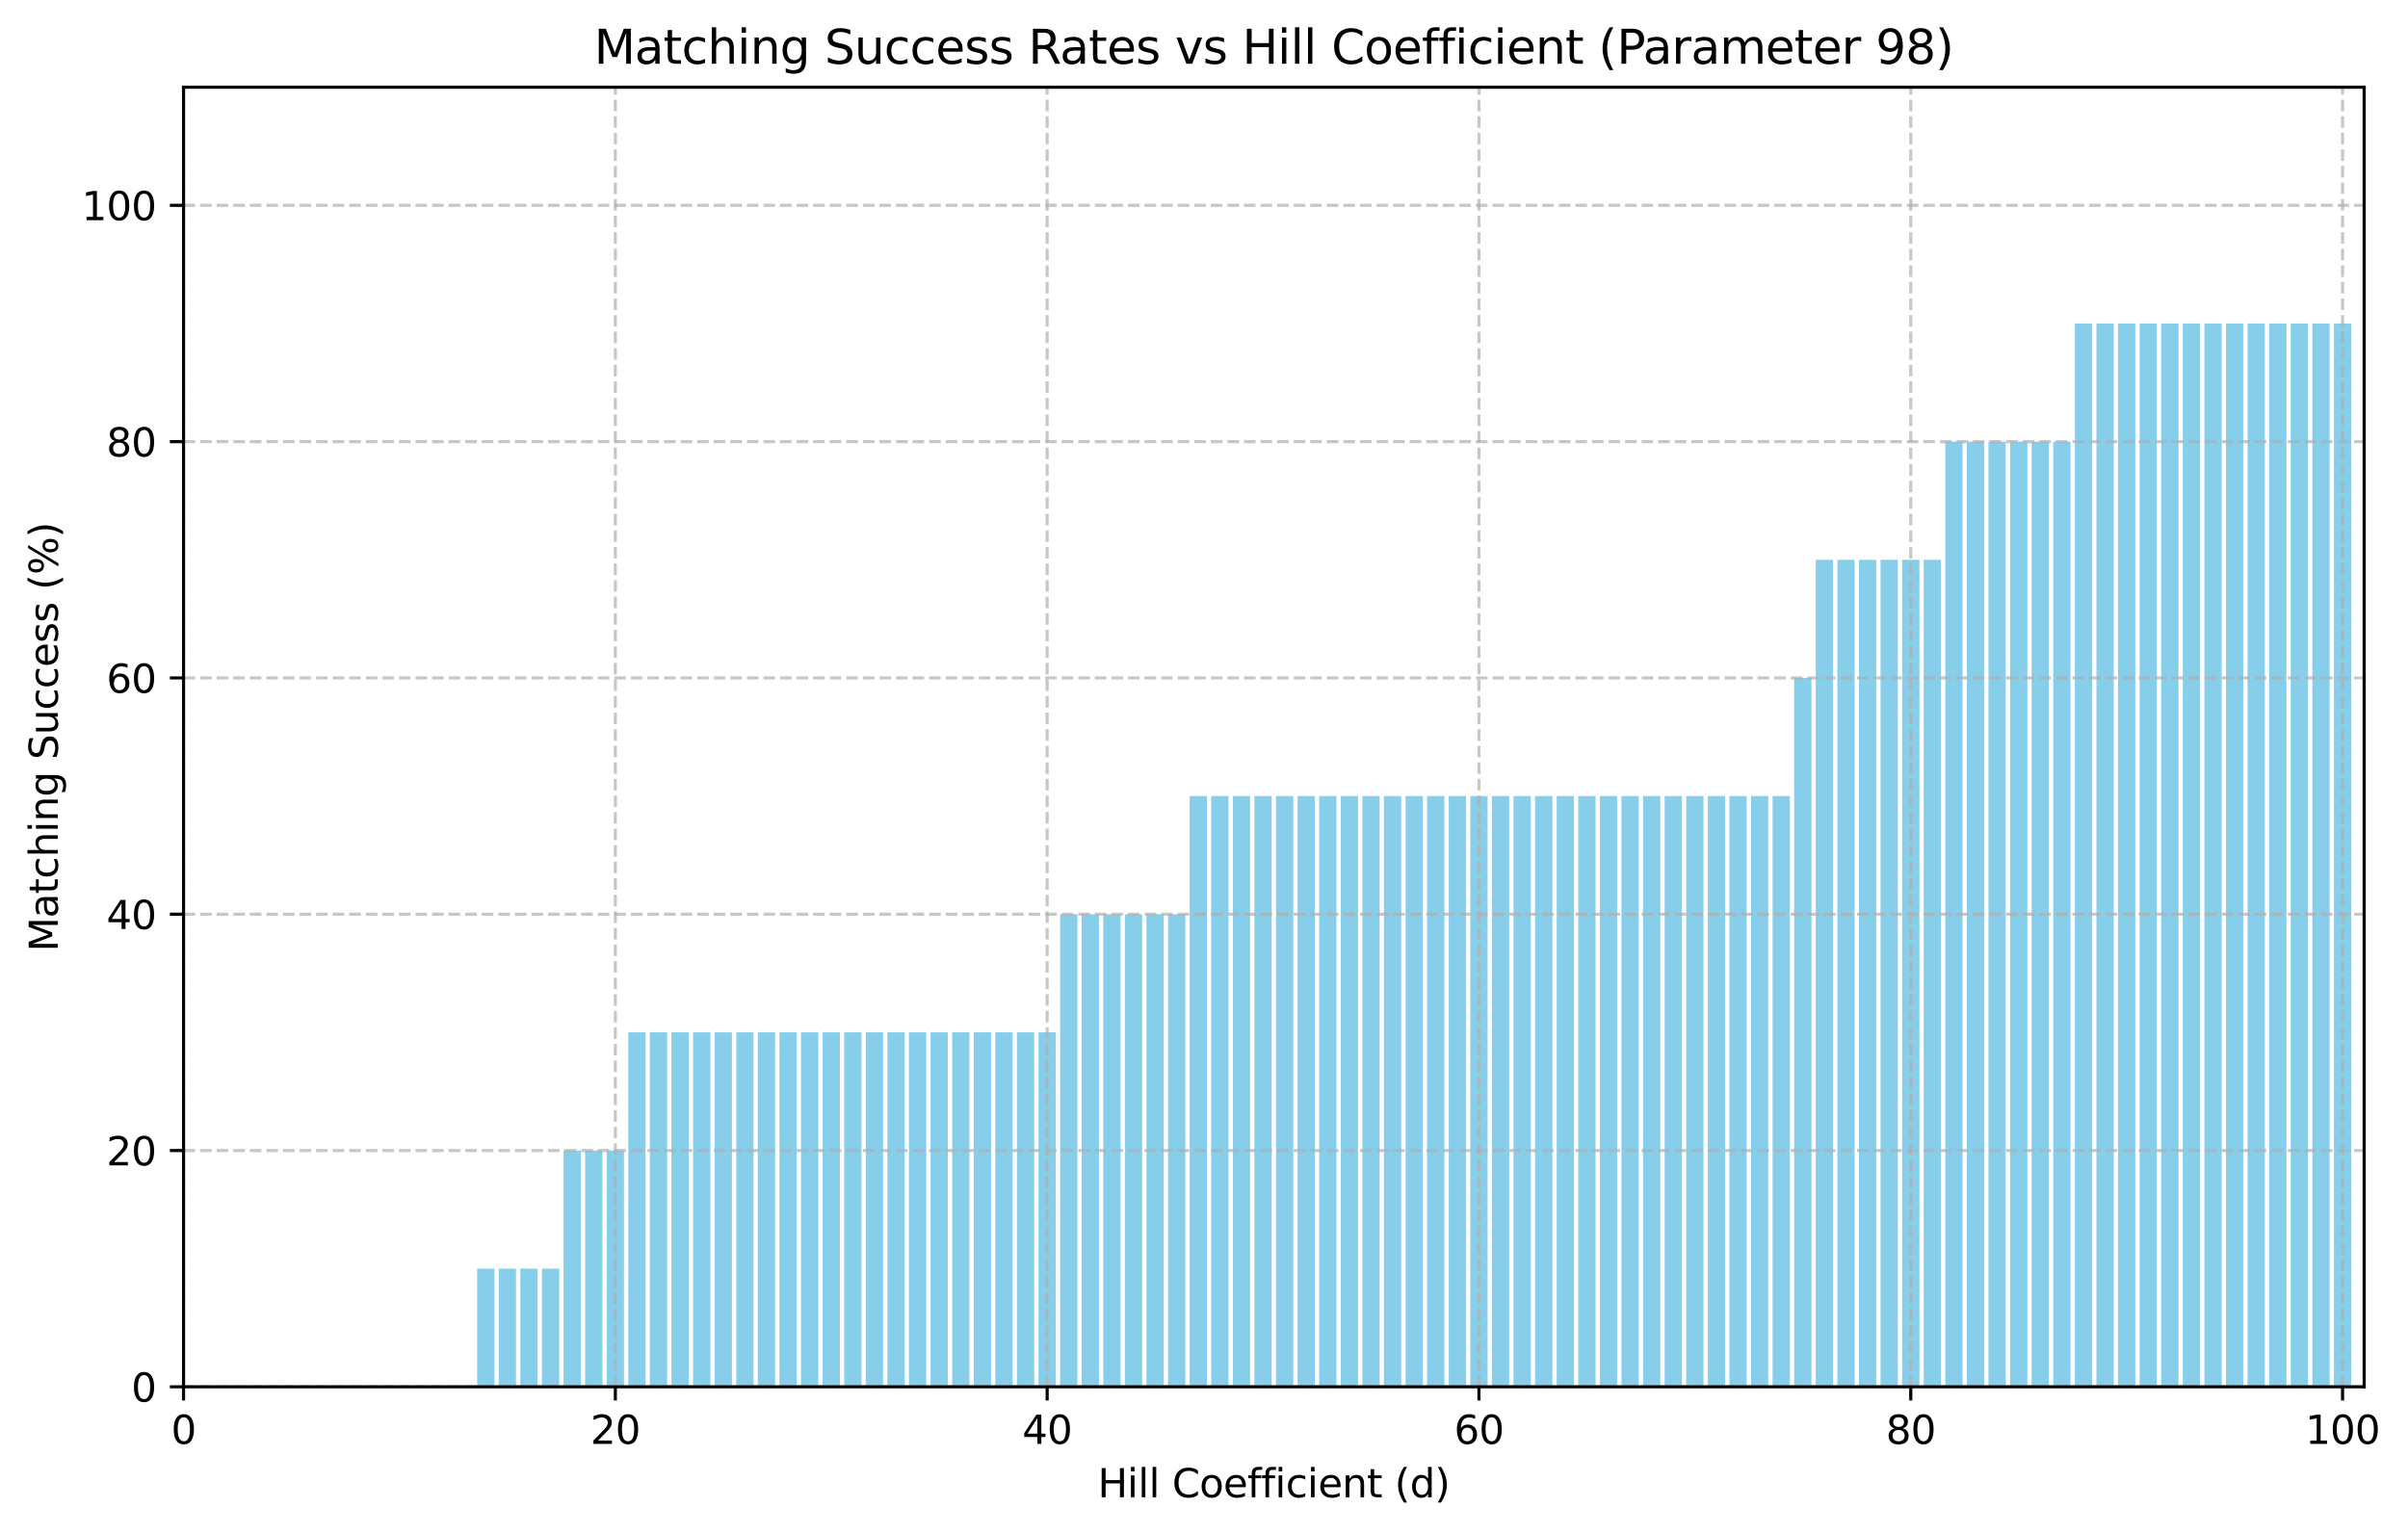<?xml version="1.0" encoding="utf-8" standalone="no"?>
<!DOCTYPE svg PUBLIC "-//W3C//DTD SVG 1.1//EN"
  "http://www.w3.org/Graphics/SVG/1.1/DTD/svg11.dtd">
<svg xmlns:xlink="http://www.w3.org/1999/xlink" width="616.185pt" height="392.514pt" viewBox="0 0 616.185 392.514" xmlns="http://www.w3.org/2000/svg" version="1.1">
 <defs>
  <style type="text/css">*{stroke-linejoin: round; stroke-linecap: butt}</style>
 </defs>
 <g id="figure_1">
  <g id="patch_1">
   <path d="M 0 392.514 
L 616.185 392.514 
L 616.185 0 
L 0 0 
z
" style="fill: #ffffff"/>
  </g>
  <g id="axes_1">
   <g id="patch_2">
    <path d="M 46.966 354.958 
L 604.966 354.958 
L 604.966 22.318 
L 46.966 22.318 
z
" style="fill: #ffffff"/>
   </g>
   <g id="patch_3">
    <path d="M 44.756 354.958 
L 49.176 354.958 
L 49.176 354.958 
L 44.756 354.958 
z
" clip-path="url(#p65cfcbef99)" style="fill: #87ceeb"/>
   </g>
   <g id="patch_4">
    <path d="M 50.28 354.958 
L 54.7 354.958 
L 54.7 354.958 
L 50.28 354.958 
z
" clip-path="url(#p65cfcbef99)" style="fill: #87ceeb"/>
   </g>
   <g id="patch_5">
    <path d="M 55.805 354.958 
L 60.225 354.958 
L 60.225 354.958 
L 55.805 354.958 
z
" clip-path="url(#p65cfcbef99)" style="fill: #87ceeb"/>
   </g>
   <g id="patch_6">
    <path d="M 61.33 354.958 
L 65.75 354.958 
L 65.75 354.958 
L 61.33 354.958 
z
" clip-path="url(#p65cfcbef99)" style="fill: #87ceeb"/>
   </g>
   <g id="patch_7">
    <path d="M 66.855 354.958 
L 71.275 354.958 
L 71.275 354.958 
L 66.855 354.958 
z
" clip-path="url(#p65cfcbef99)" style="fill: #87ceeb"/>
   </g>
   <g id="patch_8">
    <path d="M 72.379 354.958 
L 76.799 354.958 
L 76.799 354.958 
L 72.379 354.958 
z
" clip-path="url(#p65cfcbef99)" style="fill: #87ceeb"/>
   </g>
   <g id="patch_9">
    <path d="M 77.904 354.958 
L 82.324 354.958 
L 82.324 354.958 
L 77.904 354.958 
z
" clip-path="url(#p65cfcbef99)" style="fill: #87ceeb"/>
   </g>
   <g id="patch_10">
    <path d="M 83.429 354.958 
L 87.849 354.958 
L 87.849 354.958 
L 83.429 354.958 
z
" clip-path="url(#p65cfcbef99)" style="fill: #87ceeb"/>
   </g>
   <g id="patch_11">
    <path d="M 88.954 354.958 
L 93.374 354.958 
L 93.374 354.958 
L 88.954 354.958 
z
" clip-path="url(#p65cfcbef99)" style="fill: #87ceeb"/>
   </g>
   <g id="patch_12">
    <path d="M 94.478 354.958 
L 98.898 354.958 
L 98.898 354.958 
L 94.478 354.958 
z
" clip-path="url(#p65cfcbef99)" style="fill: #87ceeb"/>
   </g>
   <g id="patch_13">
    <path d="M 100.003 354.958 
L 104.423 354.958 
L 104.423 354.958 
L 100.003 354.958 
z
" clip-path="url(#p65cfcbef99)" style="fill: #87ceeb"/>
   </g>
   <g id="patch_14">
    <path d="M 105.528 354.958 
L 109.948 354.958 
L 109.948 354.958 
L 105.528 354.958 
z
" clip-path="url(#p65cfcbef99)" style="fill: #87ceeb"/>
   </g>
   <g id="patch_15">
    <path d="M 111.053 354.958 
L 115.473 354.958 
L 115.473 354.958 
L 111.053 354.958 
z
" clip-path="url(#p65cfcbef99)" style="fill: #87ceeb"/>
   </g>
   <g id="patch_16">
    <path d="M 116.578 354.958 
L 120.997 354.958 
L 120.997 354.958 
L 116.578 354.958 
z
" clip-path="url(#p65cfcbef99)" style="fill: #87ceeb"/>
   </g>
   <g id="patch_17">
    <path d="M 122.102 354.958 
L 126.522 354.958 
L 126.522 324.718 
L 122.102 324.718 
z
" clip-path="url(#p65cfcbef99)" style="fill: #87ceeb"/>
   </g>
   <g id="patch_18">
    <path d="M 127.627 354.958 
L 132.047 354.958 
L 132.047 324.718 
L 127.627 324.718 
z
" clip-path="url(#p65cfcbef99)" style="fill: #87ceeb"/>
   </g>
   <g id="patch_19">
    <path d="M 133.152 354.958 
L 137.572 354.958 
L 137.572 324.718 
L 133.152 324.718 
z
" clip-path="url(#p65cfcbef99)" style="fill: #87ceeb"/>
   </g>
   <g id="patch_20">
    <path d="M 138.677 354.958 
L 143.096 354.958 
L 143.096 324.718 
L 138.677 324.718 
z
" clip-path="url(#p65cfcbef99)" style="fill: #87ceeb"/>
   </g>
   <g id="patch_21">
    <path d="M 144.201 354.958 
L 148.621 354.958 
L 148.621 294.478 
L 144.201 294.478 
z
" clip-path="url(#p65cfcbef99)" style="fill: #87ceeb"/>
   </g>
   <g id="patch_22">
    <path d="M 149.726 354.958 
L 154.146 354.958 
L 154.146 294.478 
L 149.726 294.478 
z
" clip-path="url(#p65cfcbef99)" style="fill: #87ceeb"/>
   </g>
   <g id="patch_23">
    <path d="M 155.251 354.958 
L 159.671 354.958 
L 159.671 294.478 
L 155.251 294.478 
z
" clip-path="url(#p65cfcbef99)" style="fill: #87ceeb"/>
   </g>
   <g id="patch_24">
    <path d="M 160.776 354.958 
L 165.195 354.958 
L 165.195 264.238 
L 160.776 264.238 
z
" clip-path="url(#p65cfcbef99)" style="fill: #87ceeb"/>
   </g>
   <g id="patch_25">
    <path d="M 166.3 354.958 
L 170.72 354.958 
L 170.72 264.238 
L 166.3 264.238 
z
" clip-path="url(#p65cfcbef99)" style="fill: #87ceeb"/>
   </g>
   <g id="patch_26">
    <path d="M 171.825 354.958 
L 176.245 354.958 
L 176.245 264.238 
L 171.825 264.238 
z
" clip-path="url(#p65cfcbef99)" style="fill: #87ceeb"/>
   </g>
   <g id="patch_27">
    <path d="M 177.35 354.958 
L 181.77 354.958 
L 181.77 264.238 
L 177.35 264.238 
z
" clip-path="url(#p65cfcbef99)" style="fill: #87ceeb"/>
   </g>
   <g id="patch_28">
    <path d="M 182.875 354.958 
L 187.294 354.958 
L 187.294 264.238 
L 182.875 264.238 
z
" clip-path="url(#p65cfcbef99)" style="fill: #87ceeb"/>
   </g>
   <g id="patch_29">
    <path d="M 188.399 354.958 
L 192.819 354.958 
L 192.819 264.238 
L 188.399 264.238 
z
" clip-path="url(#p65cfcbef99)" style="fill: #87ceeb"/>
   </g>
   <g id="patch_30">
    <path d="M 193.924 354.958 
L 198.344 354.958 
L 198.344 264.238 
L 193.924 264.238 
z
" clip-path="url(#p65cfcbef99)" style="fill: #87ceeb"/>
   </g>
   <g id="patch_31">
    <path d="M 199.449 354.958 
L 203.869 354.958 
L 203.869 264.238 
L 199.449 264.238 
z
" clip-path="url(#p65cfcbef99)" style="fill: #87ceeb"/>
   </g>
   <g id="patch_32">
    <path d="M 204.974 354.958 
L 209.393 354.958 
L 209.393 264.238 
L 204.974 264.238 
z
" clip-path="url(#p65cfcbef99)" style="fill: #87ceeb"/>
   </g>
   <g id="patch_33">
    <path d="M 210.498 354.958 
L 214.918 354.958 
L 214.918 264.238 
L 210.498 264.238 
z
" clip-path="url(#p65cfcbef99)" style="fill: #87ceeb"/>
   </g>
   <g id="patch_34">
    <path d="M 216.023 354.958 
L 220.443 354.958 
L 220.443 264.238 
L 216.023 264.238 
z
" clip-path="url(#p65cfcbef99)" style="fill: #87ceeb"/>
   </g>
   <g id="patch_35">
    <path d="M 221.548 354.958 
L 225.968 354.958 
L 225.968 264.238 
L 221.548 264.238 
z
" clip-path="url(#p65cfcbef99)" style="fill: #87ceeb"/>
   </g>
   <g id="patch_36">
    <path d="M 227.073 354.958 
L 231.492 354.958 
L 231.492 264.238 
L 227.073 264.238 
z
" clip-path="url(#p65cfcbef99)" style="fill: #87ceeb"/>
   </g>
   <g id="patch_37">
    <path d="M 232.597 354.958 
L 237.017 354.958 
L 237.017 264.238 
L 232.597 264.238 
z
" clip-path="url(#p65cfcbef99)" style="fill: #87ceeb"/>
   </g>
   <g id="patch_38">
    <path d="M 238.122 354.958 
L 242.542 354.958 
L 242.542 264.238 
L 238.122 264.238 
z
" clip-path="url(#p65cfcbef99)" style="fill: #87ceeb"/>
   </g>
   <g id="patch_39">
    <path d="M 243.647 354.958 
L 248.067 354.958 
L 248.067 264.238 
L 243.647 264.238 
z
" clip-path="url(#p65cfcbef99)" style="fill: #87ceeb"/>
   </g>
   <g id="patch_40">
    <path d="M 249.172 354.958 
L 253.591 354.958 
L 253.591 264.238 
L 249.172 264.238 
z
" clip-path="url(#p65cfcbef99)" style="fill: #87ceeb"/>
   </g>
   <g id="patch_41">
    <path d="M 254.696 354.958 
L 259.116 354.958 
L 259.116 264.238 
L 254.696 264.238 
z
" clip-path="url(#p65cfcbef99)" style="fill: #87ceeb"/>
   </g>
   <g id="patch_42">
    <path d="M 260.221 354.958 
L 264.641 354.958 
L 264.641 264.238 
L 260.221 264.238 
z
" clip-path="url(#p65cfcbef99)" style="fill: #87ceeb"/>
   </g>
   <g id="patch_43">
    <path d="M 265.746 354.958 
L 270.166 354.958 
L 270.166 264.238 
L 265.746 264.238 
z
" clip-path="url(#p65cfcbef99)" style="fill: #87ceeb"/>
   </g>
   <g id="patch_44">
    <path d="M 271.271 354.958 
L 275.69 354.958 
L 275.69 233.998 
L 271.271 233.998 
z
" clip-path="url(#p65cfcbef99)" style="fill: #87ceeb"/>
   </g>
   <g id="patch_45">
    <path d="M 276.795 354.958 
L 281.215 354.958 
L 281.215 233.998 
L 276.795 233.998 
z
" clip-path="url(#p65cfcbef99)" style="fill: #87ceeb"/>
   </g>
   <g id="patch_46">
    <path d="M 282.32 354.958 
L 286.74 354.958 
L 286.74 233.998 
L 282.32 233.998 
z
" clip-path="url(#p65cfcbef99)" style="fill: #87ceeb"/>
   </g>
   <g id="patch_47">
    <path d="M 287.845 354.958 
L 292.265 354.958 
L 292.265 233.998 
L 287.845 233.998 
z
" clip-path="url(#p65cfcbef99)" style="fill: #87ceeb"/>
   </g>
   <g id="patch_48">
    <path d="M 293.37 354.958 
L 297.789 354.958 
L 297.789 233.998 
L 293.37 233.998 
z
" clip-path="url(#p65cfcbef99)" style="fill: #87ceeb"/>
   </g>
   <g id="patch_49">
    <path d="M 298.894 354.958 
L 303.314 354.958 
L 303.314 233.998 
L 298.894 233.998 
z
" clip-path="url(#p65cfcbef99)" style="fill: #87ceeb"/>
   </g>
   <g id="patch_50">
    <path d="M 304.419 354.958 
L 308.839 354.958 
L 308.839 203.758 
L 304.419 203.758 
z
" clip-path="url(#p65cfcbef99)" style="fill: #87ceeb"/>
   </g>
   <g id="patch_51">
    <path d="M 309.944 354.958 
L 314.364 354.958 
L 314.364 203.758 
L 309.944 203.758 
z
" clip-path="url(#p65cfcbef99)" style="fill: #87ceeb"/>
   </g>
   <g id="patch_52">
    <path d="M 315.469 354.958 
L 319.888 354.958 
L 319.888 203.758 
L 315.469 203.758 
z
" clip-path="url(#p65cfcbef99)" style="fill: #87ceeb"/>
   </g>
   <g id="patch_53">
    <path d="M 320.993 354.958 
L 325.413 354.958 
L 325.413 203.758 
L 320.993 203.758 
z
" clip-path="url(#p65cfcbef99)" style="fill: #87ceeb"/>
   </g>
   <g id="patch_54">
    <path d="M 326.518 354.958 
L 330.938 354.958 
L 330.938 203.758 
L 326.518 203.758 
z
" clip-path="url(#p65cfcbef99)" style="fill: #87ceeb"/>
   </g>
   <g id="patch_55">
    <path d="M 332.043 354.958 
L 336.463 354.958 
L 336.463 203.758 
L 332.043 203.758 
z
" clip-path="url(#p65cfcbef99)" style="fill: #87ceeb"/>
   </g>
   <g id="patch_56">
    <path d="M 337.568 354.958 
L 341.987 354.958 
L 341.987 203.758 
L 337.568 203.758 
z
" clip-path="url(#p65cfcbef99)" style="fill: #87ceeb"/>
   </g>
   <g id="patch_57">
    <path d="M 343.092 354.958 
L 347.512 354.958 
L 347.512 203.758 
L 343.092 203.758 
z
" clip-path="url(#p65cfcbef99)" style="fill: #87ceeb"/>
   </g>
   <g id="patch_58">
    <path d="M 348.617 354.958 
L 353.037 354.958 
L 353.037 203.758 
L 348.617 203.758 
z
" clip-path="url(#p65cfcbef99)" style="fill: #87ceeb"/>
   </g>
   <g id="patch_59">
    <path d="M 354.142 354.958 
L 358.562 354.958 
L 358.562 203.758 
L 354.142 203.758 
z
" clip-path="url(#p65cfcbef99)" style="fill: #87ceeb"/>
   </g>
   <g id="patch_60">
    <path d="M 359.667 354.958 
L 364.086 354.958 
L 364.086 203.758 
L 359.667 203.758 
z
" clip-path="url(#p65cfcbef99)" style="fill: #87ceeb"/>
   </g>
   <g id="patch_61">
    <path d="M 365.191 354.958 
L 369.611 354.958 
L 369.611 203.758 
L 365.191 203.758 
z
" clip-path="url(#p65cfcbef99)" style="fill: #87ceeb"/>
   </g>
   <g id="patch_62">
    <path d="M 370.716 354.958 
L 375.136 354.958 
L 375.136 203.758 
L 370.716 203.758 
z
" clip-path="url(#p65cfcbef99)" style="fill: #87ceeb"/>
   </g>
   <g id="patch_63">
    <path d="M 376.241 354.958 
L 380.661 354.958 
L 380.661 203.758 
L 376.241 203.758 
z
" clip-path="url(#p65cfcbef99)" style="fill: #87ceeb"/>
   </g>
   <g id="patch_64">
    <path d="M 381.766 354.958 
L 386.185 354.958 
L 386.185 203.758 
L 381.766 203.758 
z
" clip-path="url(#p65cfcbef99)" style="fill: #87ceeb"/>
   </g>
   <g id="patch_65">
    <path d="M 387.29 354.958 
L 391.71 354.958 
L 391.71 203.758 
L 387.29 203.758 
z
" clip-path="url(#p65cfcbef99)" style="fill: #87ceeb"/>
   </g>
   <g id="patch_66">
    <path d="M 392.815 354.958 
L 397.235 354.958 
L 397.235 203.758 
L 392.815 203.758 
z
" clip-path="url(#p65cfcbef99)" style="fill: #87ceeb"/>
   </g>
   <g id="patch_67">
    <path d="M 398.34 354.958 
L 402.76 354.958 
L 402.76 203.758 
L 398.34 203.758 
z
" clip-path="url(#p65cfcbef99)" style="fill: #87ceeb"/>
   </g>
   <g id="patch_68">
    <path d="M 403.865 354.958 
L 408.284 354.958 
L 408.284 203.758 
L 403.865 203.758 
z
" clip-path="url(#p65cfcbef99)" style="fill: #87ceeb"/>
   </g>
   <g id="patch_69">
    <path d="M 409.389 354.958 
L 413.809 354.958 
L 413.809 203.758 
L 409.389 203.758 
z
" clip-path="url(#p65cfcbef99)" style="fill: #87ceeb"/>
   </g>
   <g id="patch_70">
    <path d="M 414.914 354.958 
L 419.334 354.958 
L 419.334 203.758 
L 414.914 203.758 
z
" clip-path="url(#p65cfcbef99)" style="fill: #87ceeb"/>
   </g>
   <g id="patch_71">
    <path d="M 420.439 354.958 
L 424.859 354.958 
L 424.859 203.758 
L 420.439 203.758 
z
" clip-path="url(#p65cfcbef99)" style="fill: #87ceeb"/>
   </g>
   <g id="patch_72">
    <path d="M 425.964 354.958 
L 430.383 354.958 
L 430.383 203.758 
L 425.964 203.758 
z
" clip-path="url(#p65cfcbef99)" style="fill: #87ceeb"/>
   </g>
   <g id="patch_73">
    <path d="M 431.488 354.958 
L 435.908 354.958 
L 435.908 203.758 
L 431.488 203.758 
z
" clip-path="url(#p65cfcbef99)" style="fill: #87ceeb"/>
   </g>
   <g id="patch_74">
    <path d="M 437.013 354.958 
L 441.433 354.958 
L 441.433 203.758 
L 437.013 203.758 
z
" clip-path="url(#p65cfcbef99)" style="fill: #87ceeb"/>
   </g>
   <g id="patch_75">
    <path d="M 442.538 354.958 
L 446.958 354.958 
L 446.958 203.758 
L 442.538 203.758 
z
" clip-path="url(#p65cfcbef99)" style="fill: #87ceeb"/>
   </g>
   <g id="patch_76">
    <path d="M 448.063 354.958 
L 452.482 354.958 
L 452.482 203.758 
L 448.063 203.758 
z
" clip-path="url(#p65cfcbef99)" style="fill: #87ceeb"/>
   </g>
   <g id="patch_77">
    <path d="M 453.587 354.958 
L 458.007 354.958 
L 458.007 203.758 
L 453.587 203.758 
z
" clip-path="url(#p65cfcbef99)" style="fill: #87ceeb"/>
   </g>
   <g id="patch_78">
    <path d="M 459.112 354.958 
L 463.532 354.958 
L 463.532 173.518 
L 459.112 173.518 
z
" clip-path="url(#p65cfcbef99)" style="fill: #87ceeb"/>
   </g>
   <g id="patch_79">
    <path d="M 464.637 354.958 
L 469.057 354.958 
L 469.057 143.278 
L 464.637 143.278 
z
" clip-path="url(#p65cfcbef99)" style="fill: #87ceeb"/>
   </g>
   <g id="patch_80">
    <path d="M 470.162 354.958 
L 474.581 354.958 
L 474.581 143.278 
L 470.162 143.278 
z
" clip-path="url(#p65cfcbef99)" style="fill: #87ceeb"/>
   </g>
   <g id="patch_81">
    <path d="M 475.686 354.958 
L 480.106 354.958 
L 480.106 143.278 
L 475.686 143.278 
z
" clip-path="url(#p65cfcbef99)" style="fill: #87ceeb"/>
   </g>
   <g id="patch_82">
    <path d="M 481.211 354.958 
L 485.631 354.958 
L 485.631 143.278 
L 481.211 143.278 
z
" clip-path="url(#p65cfcbef99)" style="fill: #87ceeb"/>
   </g>
   <g id="patch_83">
    <path d="M 486.736 354.958 
L 491.156 354.958 
L 491.156 143.278 
L 486.736 143.278 
z
" clip-path="url(#p65cfcbef99)" style="fill: #87ceeb"/>
   </g>
   <g id="patch_84">
    <path d="M 492.261 354.958 
L 496.68 354.958 
L 496.68 143.278 
L 492.261 143.278 
z
" clip-path="url(#p65cfcbef99)" style="fill: #87ceeb"/>
   </g>
   <g id="patch_85">
    <path d="M 497.785 354.958 
L 502.205 354.958 
L 502.205 113.038 
L 497.785 113.038 
z
" clip-path="url(#p65cfcbef99)" style="fill: #87ceeb"/>
   </g>
   <g id="patch_86">
    <path d="M 503.31 354.958 
L 507.73 354.958 
L 507.73 113.038 
L 503.31 113.038 
z
" clip-path="url(#p65cfcbef99)" style="fill: #87ceeb"/>
   </g>
   <g id="patch_87">
    <path d="M 508.835 354.958 
L 513.255 354.958 
L 513.255 113.038 
L 508.835 113.038 
z
" clip-path="url(#p65cfcbef99)" style="fill: #87ceeb"/>
   </g>
   <g id="patch_88">
    <path d="M 514.36 354.958 
L 518.779 354.958 
L 518.779 113.038 
L 514.36 113.038 
z
" clip-path="url(#p65cfcbef99)" style="fill: #87ceeb"/>
   </g>
   <g id="patch_89">
    <path d="M 519.884 354.958 
L 524.304 354.958 
L 524.304 113.038 
L 519.884 113.038 
z
" clip-path="url(#p65cfcbef99)" style="fill: #87ceeb"/>
   </g>
   <g id="patch_90">
    <path d="M 525.409 354.958 
L 529.829 354.958 
L 529.829 113.038 
L 525.409 113.038 
z
" clip-path="url(#p65cfcbef99)" style="fill: #87ceeb"/>
   </g>
   <g id="patch_91">
    <path d="M 530.934 354.958 
L 535.354 354.958 
L 535.354 82.798 
L 530.934 82.798 
z
" clip-path="url(#p65cfcbef99)" style="fill: #87ceeb"/>
   </g>
   <g id="patch_92">
    <path d="M 536.459 354.958 
L 540.878 354.958 
L 540.878 82.798 
L 536.459 82.798 
z
" clip-path="url(#p65cfcbef99)" style="fill: #87ceeb"/>
   </g>
   <g id="patch_93">
    <path d="M 541.983 354.958 
L 546.403 354.958 
L 546.403 82.798 
L 541.983 82.798 
z
" clip-path="url(#p65cfcbef99)" style="fill: #87ceeb"/>
   </g>
   <g id="patch_94">
    <path d="M 547.508 354.958 
L 551.928 354.958 
L 551.928 82.798 
L 547.508 82.798 
z
" clip-path="url(#p65cfcbef99)" style="fill: #87ceeb"/>
   </g>
   <g id="patch_95">
    <path d="M 553.033 354.958 
L 557.453 354.958 
L 557.453 82.798 
L 553.033 82.798 
z
" clip-path="url(#p65cfcbef99)" style="fill: #87ceeb"/>
   </g>
   <g id="patch_96">
    <path d="M 558.558 354.958 
L 562.978 354.958 
L 562.978 82.798 
L 558.558 82.798 
z
" clip-path="url(#p65cfcbef99)" style="fill: #87ceeb"/>
   </g>
   <g id="patch_97">
    <path d="M 564.082 354.958 
L 568.502 354.958 
L 568.502 82.798 
L 564.082 82.798 
z
" clip-path="url(#p65cfcbef99)" style="fill: #87ceeb"/>
   </g>
   <g id="patch_98">
    <path d="M 569.607 354.958 
L 574.027 354.958 
L 574.027 82.798 
L 569.607 82.798 
z
" clip-path="url(#p65cfcbef99)" style="fill: #87ceeb"/>
   </g>
   <g id="patch_99">
    <path d="M 575.132 354.958 
L 579.552 354.958 
L 579.552 82.798 
L 575.132 82.798 
z
" clip-path="url(#p65cfcbef99)" style="fill: #87ceeb"/>
   </g>
   <g id="patch_100">
    <path d="M 580.657 354.958 
L 585.077 354.958 
L 585.077 82.798 
L 580.657 82.798 
z
" clip-path="url(#p65cfcbef99)" style="fill: #87ceeb"/>
   </g>
   <g id="patch_101">
    <path d="M 586.181 354.958 
L 590.601 354.958 
L 590.601 82.798 
L 586.181 82.798 
z
" clip-path="url(#p65cfcbef99)" style="fill: #87ceeb"/>
   </g>
   <g id="patch_102">
    <path d="M 591.706 354.958 
L 596.126 354.958 
L 596.126 82.798 
L 591.706 82.798 
z
" clip-path="url(#p65cfcbef99)" style="fill: #87ceeb"/>
   </g>
   <g id="patch_103">
    <path d="M 597.231 354.958 
L 601.651 354.958 
L 601.651 82.798 
L 597.231 82.798 
z
" clip-path="url(#p65cfcbef99)" style="fill: #87ceeb"/>
   </g>
   <g id="matplotlib.axis_1">
    <g id="xtick_1">
     <g id="line2d_1">
      <path d="M 46.966 354.958 
L 46.966 22.318 
" clip-path="url(#p65cfcbef99)" style="fill: none; stroke-dasharray: 2.96,1.28; stroke-dashoffset: 0; stroke: #b0b0b0; stroke-opacity: 0.7; stroke-width: 0.8"/>
     </g>
     <g id="line2d_2">
      <defs>
       <path id="me3ada6583d" d="M 0 0 
L 0 3.5 
" style="stroke: #000000; stroke-width: 0.8"/>
      </defs>
      <g>
       <use xlink:href="#me3ada6583d" x="46.966" y="354.958" style="stroke: #000000; stroke-width: 0.8"/>
      </g>
     </g>
     <g id="text_1">
      <!-- 0 -->
      <g transform="translate(43.784 369.557) scale(0.1 -0.1)">
       <defs>
        <path id="DejaVuSans-30" d="M 2034 4250 
Q 1547 4250 1301 3770 
Q 1056 3291 1056 2328 
Q 1056 1369 1301 889 
Q 1547 409 2034 409 
Q 2525 409 2770 889 
Q 3016 1369 3016 2328 
Q 3016 3291 2770 3770 
Q 2525 4250 2034 4250 
z
M 2034 4750 
Q 2819 4750 3233 4129 
Q 3647 3509 3647 2328 
Q 3647 1150 3233 529 
Q 2819 -91 2034 -91 
Q 1250 -91 836 529 
Q 422 1150 422 2328 
Q 422 3509 836 4129 
Q 1250 4750 2034 4750 
z
" transform="scale(0.016)"/>
       </defs>
       <use xlink:href="#DejaVuSans-30"/>
      </g>
     </g>
    </g>
    <g id="xtick_2">
     <g id="line2d_3">
      <path d="M 157.461 354.958 
L 157.461 22.318 
" clip-path="url(#p65cfcbef99)" style="fill: none; stroke-dasharray: 2.96,1.28; stroke-dashoffset: 0; stroke: #b0b0b0; stroke-opacity: 0.7; stroke-width: 0.8"/>
     </g>
     <g id="line2d_4">
      <g>
       <use xlink:href="#me3ada6583d" x="157.461" y="354.958" style="stroke: #000000; stroke-width: 0.8"/>
      </g>
     </g>
     <g id="text_2">
      <!-- 20 -->
      <g transform="translate(151.098 369.557) scale(0.1 -0.1)">
       <defs>
        <path id="DejaVuSans-32" d="M 1228 531 
L 3431 531 
L 3431 0 
L 469 0 
L 469 531 
Q 828 903 1448 1529 
Q 2069 2156 2228 2338 
Q 2531 2678 2651 2914 
Q 2772 3150 2772 3378 
Q 2772 3750 2511 3984 
Q 2250 4219 1831 4219 
Q 1534 4219 1204 4116 
Q 875 4013 500 3803 
L 500 4441 
Q 881 4594 1212 4672 
Q 1544 4750 1819 4750 
Q 2544 4750 2975 4387 
Q 3406 4025 3406 3419 
Q 3406 3131 3298 2873 
Q 3191 2616 2906 2266 
Q 2828 2175 2409 1742 
Q 1991 1309 1228 531 
z
" transform="scale(0.016)"/>
       </defs>
       <use xlink:href="#DejaVuSans-32"/>
       <use xlink:href="#DejaVuSans-30" transform="translate(63.623 0)"/>
      </g>
     </g>
    </g>
    <g id="xtick_3">
     <g id="line2d_5">
      <path d="M 267.956 354.958 
L 267.956 22.318 
" clip-path="url(#p65cfcbef99)" style="fill: none; stroke-dasharray: 2.96,1.28; stroke-dashoffset: 0; stroke: #b0b0b0; stroke-opacity: 0.7; stroke-width: 0.8"/>
     </g>
     <g id="line2d_6">
      <g>
       <use xlink:href="#me3ada6583d" x="267.956" y="354.958" style="stroke: #000000; stroke-width: 0.8"/>
      </g>
     </g>
     <g id="text_3">
      <!-- 40 -->
      <g transform="translate(261.593 369.557) scale(0.1 -0.1)">
       <defs>
        <path id="DejaVuSans-34" d="M 2419 4116 
L 825 1625 
L 2419 1625 
L 2419 4116 
z
M 2253 4666 
L 3047 4666 
L 3047 1625 
L 3713 1625 
L 3713 1100 
L 3047 1100 
L 3047 0 
L 2419 0 
L 2419 1100 
L 313 1100 
L 313 1709 
L 2253 4666 
z
" transform="scale(0.016)"/>
       </defs>
       <use xlink:href="#DejaVuSans-34"/>
       <use xlink:href="#DejaVuSans-30" transform="translate(63.623 0)"/>
      </g>
     </g>
    </g>
    <g id="xtick_4">
     <g id="line2d_7">
      <path d="M 378.451 354.958 
L 378.451 22.318 
" clip-path="url(#p65cfcbef99)" style="fill: none; stroke-dasharray: 2.96,1.28; stroke-dashoffset: 0; stroke: #b0b0b0; stroke-opacity: 0.7; stroke-width: 0.8"/>
     </g>
     <g id="line2d_8">
      <g>
       <use xlink:href="#me3ada6583d" x="378.451" y="354.958" style="stroke: #000000; stroke-width: 0.8"/>
      </g>
     </g>
     <g id="text_4">
      <!-- 60 -->
      <g transform="translate(372.088 369.557) scale(0.1 -0.1)">
       <defs>
        <path id="DejaVuSans-36" d="M 2113 2584 
Q 1688 2584 1439 2293 
Q 1191 2003 1191 1497 
Q 1191 994 1439 701 
Q 1688 409 2113 409 
Q 2538 409 2786 701 
Q 3034 994 3034 1497 
Q 3034 2003 2786 2293 
Q 2538 2584 2113 2584 
z
M 3366 4563 
L 3366 3988 
Q 3128 4100 2886 4159 
Q 2644 4219 2406 4219 
Q 1781 4219 1451 3797 
Q 1122 3375 1075 2522 
Q 1259 2794 1537 2939 
Q 1816 3084 2150 3084 
Q 2853 3084 3261 2657 
Q 3669 2231 3669 1497 
Q 3669 778 3244 343 
Q 2819 -91 2113 -91 
Q 1303 -91 875 529 
Q 447 1150 447 2328 
Q 447 3434 972 4092 
Q 1497 4750 2381 4750 
Q 2619 4750 2861 4703 
Q 3103 4656 3366 4563 
z
" transform="scale(0.016)"/>
       </defs>
       <use xlink:href="#DejaVuSans-36"/>
       <use xlink:href="#DejaVuSans-30" transform="translate(63.623 0)"/>
      </g>
     </g>
    </g>
    <g id="xtick_5">
     <g id="line2d_9">
      <path d="M 488.946 354.958 
L 488.946 22.318 
" clip-path="url(#p65cfcbef99)" style="fill: none; stroke-dasharray: 2.96,1.28; stroke-dashoffset: 0; stroke: #b0b0b0; stroke-opacity: 0.7; stroke-width: 0.8"/>
     </g>
     <g id="line2d_10">
      <g>
       <use xlink:href="#me3ada6583d" x="488.946" y="354.958" style="stroke: #000000; stroke-width: 0.8"/>
      </g>
     </g>
     <g id="text_5">
      <!-- 80 -->
      <g transform="translate(482.583 369.557) scale(0.1 -0.1)">
       <defs>
        <path id="DejaVuSans-38" d="M 2034 2216 
Q 1584 2216 1326 1975 
Q 1069 1734 1069 1313 
Q 1069 891 1326 650 
Q 1584 409 2034 409 
Q 2484 409 2743 651 
Q 3003 894 3003 1313 
Q 3003 1734 2745 1975 
Q 2488 2216 2034 2216 
z
M 1403 2484 
Q 997 2584 770 2862 
Q 544 3141 544 3541 
Q 544 4100 942 4425 
Q 1341 4750 2034 4750 
Q 2731 4750 3128 4425 
Q 3525 4100 3525 3541 
Q 3525 3141 3298 2862 
Q 3072 2584 2669 2484 
Q 3125 2378 3379 2068 
Q 3634 1759 3634 1313 
Q 3634 634 3220 271 
Q 2806 -91 2034 -91 
Q 1263 -91 848 271 
Q 434 634 434 1313 
Q 434 1759 690 2068 
Q 947 2378 1403 2484 
z
M 1172 3481 
Q 1172 3119 1398 2916 
Q 1625 2713 2034 2713 
Q 2441 2713 2670 2916 
Q 2900 3119 2900 3481 
Q 2900 3844 2670 4047 
Q 2441 4250 2034 4250 
Q 1625 4250 1398 4047 
Q 1172 3844 1172 3481 
z
" transform="scale(0.016)"/>
       </defs>
       <use xlink:href="#DejaVuSans-38"/>
       <use xlink:href="#DejaVuSans-30" transform="translate(63.623 0)"/>
      </g>
     </g>
    </g>
    <g id="xtick_6">
     <g id="line2d_11">
      <path d="M 599.441 354.958 
L 599.441 22.318 
" clip-path="url(#p65cfcbef99)" style="fill: none; stroke-dasharray: 2.96,1.28; stroke-dashoffset: 0; stroke: #b0b0b0; stroke-opacity: 0.7; stroke-width: 0.8"/>
     </g>
     <g id="line2d_12">
      <g>
       <use xlink:href="#me3ada6583d" x="599.441" y="354.958" style="stroke: #000000; stroke-width: 0.8"/>
      </g>
     </g>
     <g id="text_6">
      <!-- 100 -->
      <g transform="translate(589.897 369.557) scale(0.1 -0.1)">
       <defs>
        <path id="DejaVuSans-31" d="M 794 531 
L 1825 531 
L 1825 4091 
L 703 3866 
L 703 4441 
L 1819 4666 
L 2450 4666 
L 2450 531 
L 3481 531 
L 3481 0 
L 794 0 
L 794 531 
z
" transform="scale(0.016)"/>
       </defs>
       <use xlink:href="#DejaVuSans-31"/>
       <use xlink:href="#DejaVuSans-30" transform="translate(63.623 0)"/>
       <use xlink:href="#DejaVuSans-30" transform="translate(127.246 0)"/>
      </g>
     </g>
    </g>
    <g id="text_7">
     <!-- Hill Coefficient (d) -->
     <g transform="translate(280.904 383.235) scale(0.1 -0.1)">
      <defs>
       <path id="DejaVuSans-48" d="M 628 4666 
L 1259 4666 
L 1259 2753 
L 3553 2753 
L 3553 4666 
L 4184 4666 
L 4184 0 
L 3553 0 
L 3553 2222 
L 1259 2222 
L 1259 0 
L 628 0 
L 628 4666 
z
" transform="scale(0.016)"/>
       <path id="DejaVuSans-69" d="M 603 3500 
L 1178 3500 
L 1178 0 
L 603 0 
L 603 3500 
z
M 603 4863 
L 1178 4863 
L 1178 4134 
L 603 4134 
L 603 4863 
z
" transform="scale(0.016)"/>
       <path id="DejaVuSans-6c" d="M 603 4863 
L 1178 4863 
L 1178 0 
L 603 0 
L 603 4863 
z
" transform="scale(0.016)"/>
       <path id="DejaVuSans-20" transform="scale(0.016)"/>
       <path id="DejaVuSans-43" d="M 4122 4306 
L 4122 3641 
Q 3803 3938 3442 4084 
Q 3081 4231 2675 4231 
Q 1875 4231 1450 3742 
Q 1025 3253 1025 2328 
Q 1025 1406 1450 917 
Q 1875 428 2675 428 
Q 3081 428 3442 575 
Q 3803 722 4122 1019 
L 4122 359 
Q 3791 134 3420 21 
Q 3050 -91 2638 -91 
Q 1578 -91 968 557 
Q 359 1206 359 2328 
Q 359 3453 968 4101 
Q 1578 4750 2638 4750 
Q 3056 4750 3426 4639 
Q 3797 4528 4122 4306 
z
" transform="scale(0.016)"/>
       <path id="DejaVuSans-6f" d="M 1959 3097 
Q 1497 3097 1228 2736 
Q 959 2375 959 1747 
Q 959 1119 1226 758 
Q 1494 397 1959 397 
Q 2419 397 2687 759 
Q 2956 1122 2956 1747 
Q 2956 2369 2687 2733 
Q 2419 3097 1959 3097 
z
M 1959 3584 
Q 2709 3584 3137 3096 
Q 3566 2609 3566 1747 
Q 3566 888 3137 398 
Q 2709 -91 1959 -91 
Q 1206 -91 779 398 
Q 353 888 353 1747 
Q 353 2609 779 3096 
Q 1206 3584 1959 3584 
z
" transform="scale(0.016)"/>
       <path id="DejaVuSans-65" d="M 3597 1894 
L 3597 1613 
L 953 1613 
Q 991 1019 1311 708 
Q 1631 397 2203 397 
Q 2534 397 2845 478 
Q 3156 559 3463 722 
L 3463 178 
Q 3153 47 2828 -22 
Q 2503 -91 2169 -91 
Q 1331 -91 842 396 
Q 353 884 353 1716 
Q 353 2575 817 3079 
Q 1281 3584 2069 3584 
Q 2775 3584 3186 3129 
Q 3597 2675 3597 1894 
z
M 3022 2063 
Q 3016 2534 2758 2815 
Q 2500 3097 2075 3097 
Q 1594 3097 1305 2825 
Q 1016 2553 972 2059 
L 3022 2063 
z
" transform="scale(0.016)"/>
       <path id="DejaVuSans-66" d="M 2375 4863 
L 2375 4384 
L 1825 4384 
Q 1516 4384 1395 4259 
Q 1275 4134 1275 3809 
L 1275 3500 
L 2222 3500 
L 2222 3053 
L 1275 3053 
L 1275 0 
L 697 0 
L 697 3053 
L 147 3053 
L 147 3500 
L 697 3500 
L 697 3744 
Q 697 4328 969 4595 
Q 1241 4863 1831 4863 
L 2375 4863 
z
" transform="scale(0.016)"/>
       <path id="DejaVuSans-63" d="M 3122 3366 
L 3122 2828 
Q 2878 2963 2633 3030 
Q 2388 3097 2138 3097 
Q 1578 3097 1268 2742 
Q 959 2388 959 1747 
Q 959 1106 1268 751 
Q 1578 397 2138 397 
Q 2388 397 2633 464 
Q 2878 531 3122 666 
L 3122 134 
Q 2881 22 2623 -34 
Q 2366 -91 2075 -91 
Q 1284 -91 818 406 
Q 353 903 353 1747 
Q 353 2603 823 3093 
Q 1294 3584 2113 3584 
Q 2378 3584 2631 3529 
Q 2884 3475 3122 3366 
z
" transform="scale(0.016)"/>
       <path id="DejaVuSans-6e" d="M 3513 2113 
L 3513 0 
L 2938 0 
L 2938 2094 
Q 2938 2591 2744 2837 
Q 2550 3084 2163 3084 
Q 1697 3084 1428 2787 
Q 1159 2491 1159 1978 
L 1159 0 
L 581 0 
L 581 3500 
L 1159 3500 
L 1159 2956 
Q 1366 3272 1645 3428 
Q 1925 3584 2291 3584 
Q 2894 3584 3203 3211 
Q 3513 2838 3513 2113 
z
" transform="scale(0.016)"/>
       <path id="DejaVuSans-74" d="M 1172 4494 
L 1172 3500 
L 2356 3500 
L 2356 3053 
L 1172 3053 
L 1172 1153 
Q 1172 725 1289 603 
Q 1406 481 1766 481 
L 2356 481 
L 2356 0 
L 1766 0 
Q 1100 0 847 248 
Q 594 497 594 1153 
L 594 3053 
L 172 3053 
L 172 3500 
L 594 3500 
L 594 4494 
L 1172 4494 
z
" transform="scale(0.016)"/>
       <path id="DejaVuSans-28" d="M 1984 4856 
Q 1566 4138 1362 3434 
Q 1159 2731 1159 2009 
Q 1159 1288 1364 580 
Q 1569 -128 1984 -844 
L 1484 -844 
Q 1016 -109 783 600 
Q 550 1309 550 2009 
Q 550 2706 781 3412 
Q 1013 4119 1484 4856 
L 1984 4856 
z
" transform="scale(0.016)"/>
       <path id="DejaVuSans-64" d="M 2906 2969 
L 2906 4863 
L 3481 4863 
L 3481 0 
L 2906 0 
L 2906 525 
Q 2725 213 2448 61 
Q 2172 -91 1784 -91 
Q 1150 -91 751 415 
Q 353 922 353 1747 
Q 353 2572 751 3078 
Q 1150 3584 1784 3584 
Q 2172 3584 2448 3432 
Q 2725 3281 2906 2969 
z
M 947 1747 
Q 947 1113 1208 752 
Q 1469 391 1925 391 
Q 2381 391 2643 752 
Q 2906 1113 2906 1747 
Q 2906 2381 2643 2742 
Q 2381 3103 1925 3103 
Q 1469 3103 1208 2742 
Q 947 2381 947 1747 
z
" transform="scale(0.016)"/>
       <path id="DejaVuSans-29" d="M 513 4856 
L 1013 4856 
Q 1481 4119 1714 3412 
Q 1947 2706 1947 2009 
Q 1947 1309 1714 600 
Q 1481 -109 1013 -844 
L 513 -844 
Q 928 -128 1133 580 
Q 1338 1288 1338 2009 
Q 1338 2731 1133 3434 
Q 928 4138 513 4856 
z
" transform="scale(0.016)"/>
      </defs>
      <use xlink:href="#DejaVuSans-48"/>
      <use xlink:href="#DejaVuSans-69" transform="translate(75.195 0)"/>
      <use xlink:href="#DejaVuSans-6c" transform="translate(102.979 0)"/>
      <use xlink:href="#DejaVuSans-6c" transform="translate(130.762 0)"/>
      <use xlink:href="#DejaVuSans-20" transform="translate(158.545 0)"/>
      <use xlink:href="#DejaVuSans-43" transform="translate(190.332 0)"/>
      <use xlink:href="#DejaVuSans-6f" transform="translate(260.156 0)"/>
      <use xlink:href="#DejaVuSans-65" transform="translate(321.338 0)"/>
      <use xlink:href="#DejaVuSans-66" transform="translate(382.861 0)"/>
      <use xlink:href="#DejaVuSans-66" transform="translate(418.066 0)"/>
      <use xlink:href="#DejaVuSans-69" transform="translate(453.271 0)"/>
      <use xlink:href="#DejaVuSans-63" transform="translate(481.055 0)"/>
      <use xlink:href="#DejaVuSans-69" transform="translate(536.035 0)"/>
      <use xlink:href="#DejaVuSans-65" transform="translate(563.818 0)"/>
      <use xlink:href="#DejaVuSans-6e" transform="translate(625.342 0)"/>
      <use xlink:href="#DejaVuSans-74" transform="translate(688.721 0)"/>
      <use xlink:href="#DejaVuSans-20" transform="translate(727.93 0)"/>
      <use xlink:href="#DejaVuSans-28" transform="translate(759.717 0)"/>
      <use xlink:href="#DejaVuSans-64" transform="translate(798.73 0)"/>
      <use xlink:href="#DejaVuSans-29" transform="translate(862.207 0)"/>
     </g>
    </g>
   </g>
   <g id="matplotlib.axis_2">
    <g id="ytick_1">
     <g id="line2d_13">
      <path d="M 46.966 354.958 
L 604.966 354.958 
" clip-path="url(#p65cfcbef99)" style="fill: none; stroke-dasharray: 2.96,1.28; stroke-dashoffset: 0; stroke: #b0b0b0; stroke-opacity: 0.7; stroke-width: 0.8"/>
     </g>
     <g id="line2d_14">
      <defs>
       <path id="m71cc3b17aa" d="M 0 0 
L -3.5 0 
" style="stroke: #000000; stroke-width: 0.8"/>
      </defs>
      <g>
       <use xlink:href="#m71cc3b17aa" x="46.966" y="354.958" style="stroke: #000000; stroke-width: 0.8"/>
      </g>
     </g>
     <g id="text_8">
      <!-- 0 -->
      <g transform="translate(33.603 358.757) scale(0.1 -0.1)">
       <use xlink:href="#DejaVuSans-30"/>
      </g>
     </g>
    </g>
    <g id="ytick_2">
     <g id="line2d_15">
      <path d="M 46.966 294.478 
L 604.966 294.478 
" clip-path="url(#p65cfcbef99)" style="fill: none; stroke-dasharray: 2.96,1.28; stroke-dashoffset: 0; stroke: #b0b0b0; stroke-opacity: 0.7; stroke-width: 0.8"/>
     </g>
     <g id="line2d_16">
      <g>
       <use xlink:href="#m71cc3b17aa" x="46.966" y="294.478" style="stroke: #000000; stroke-width: 0.8"/>
      </g>
     </g>
     <g id="text_9">
      <!-- 20 -->
      <g transform="translate(27.241 298.277) scale(0.1 -0.1)">
       <use xlink:href="#DejaVuSans-32"/>
       <use xlink:href="#DejaVuSans-30" transform="translate(63.623 0)"/>
      </g>
     </g>
    </g>
    <g id="ytick_3">
     <g id="line2d_17">
      <path d="M 46.966 233.998 
L 604.966 233.998 
" clip-path="url(#p65cfcbef99)" style="fill: none; stroke-dasharray: 2.96,1.28; stroke-dashoffset: 0; stroke: #b0b0b0; stroke-opacity: 0.7; stroke-width: 0.8"/>
     </g>
     <g id="line2d_18">
      <g>
       <use xlink:href="#m71cc3b17aa" x="46.966" y="233.998" style="stroke: #000000; stroke-width: 0.8"/>
      </g>
     </g>
     <g id="text_10">
      <!-- 40 -->
      <g transform="translate(27.241 237.797) scale(0.1 -0.1)">
       <use xlink:href="#DejaVuSans-34"/>
       <use xlink:href="#DejaVuSans-30" transform="translate(63.623 0)"/>
      </g>
     </g>
    </g>
    <g id="ytick_4">
     <g id="line2d_19">
      <path d="M 46.966 173.518 
L 604.966 173.518 
" clip-path="url(#p65cfcbef99)" style="fill: none; stroke-dasharray: 2.96,1.28; stroke-dashoffset: 0; stroke: #b0b0b0; stroke-opacity: 0.7; stroke-width: 0.8"/>
     </g>
     <g id="line2d_20">
      <g>
       <use xlink:href="#m71cc3b17aa" x="46.966" y="173.518" style="stroke: #000000; stroke-width: 0.8"/>
      </g>
     </g>
     <g id="text_11">
      <!-- 60 -->
      <g transform="translate(27.241 177.317) scale(0.1 -0.1)">
       <use xlink:href="#DejaVuSans-36"/>
       <use xlink:href="#DejaVuSans-30" transform="translate(63.623 0)"/>
      </g>
     </g>
    </g>
    <g id="ytick_5">
     <g id="line2d_21">
      <path d="M 46.966 113.038 
L 604.966 113.038 
" clip-path="url(#p65cfcbef99)" style="fill: none; stroke-dasharray: 2.96,1.28; stroke-dashoffset: 0; stroke: #b0b0b0; stroke-opacity: 0.7; stroke-width: 0.8"/>
     </g>
     <g id="line2d_22">
      <g>
       <use xlink:href="#m71cc3b17aa" x="46.966" y="113.038" style="stroke: #000000; stroke-width: 0.8"/>
      </g>
     </g>
     <g id="text_12">
      <!-- 80 -->
      <g transform="translate(27.241 116.837) scale(0.1 -0.1)">
       <use xlink:href="#DejaVuSans-38"/>
       <use xlink:href="#DejaVuSans-30" transform="translate(63.623 0)"/>
      </g>
     </g>
    </g>
    <g id="ytick_6">
     <g id="line2d_23">
      <path d="M 46.966 52.558 
L 604.966 52.558 
" clip-path="url(#p65cfcbef99)" style="fill: none; stroke-dasharray: 2.96,1.28; stroke-dashoffset: 0; stroke: #b0b0b0; stroke-opacity: 0.7; stroke-width: 0.8"/>
     </g>
     <g id="line2d_24">
      <g>
       <use xlink:href="#m71cc3b17aa" x="46.966" y="52.558" style="stroke: #000000; stroke-width: 0.8"/>
      </g>
     </g>
     <g id="text_13">
      <!-- 100 -->
      <g transform="translate(20.878 56.357) scale(0.1 -0.1)">
       <use xlink:href="#DejaVuSans-31"/>
       <use xlink:href="#DejaVuSans-30" transform="translate(63.623 0)"/>
       <use xlink:href="#DejaVuSans-30" transform="translate(127.246 0)"/>
      </g>
     </g>
    </g>
    <g id="text_14">
     <!-- Matching Success (%) -->
     <g transform="translate(14.798 243.584) rotate(-90) scale(0.1 -0.1)">
      <defs>
       <path id="DejaVuSans-4d" d="M 628 4666 
L 1569 4666 
L 2759 1491 
L 3956 4666 
L 4897 4666 
L 4897 0 
L 4281 0 
L 4281 4097 
L 3078 897 
L 2444 897 
L 1241 4097 
L 1241 0 
L 628 0 
L 628 4666 
z
" transform="scale(0.016)"/>
       <path id="DejaVuSans-61" d="M 2194 1759 
Q 1497 1759 1228 1600 
Q 959 1441 959 1056 
Q 959 750 1161 570 
Q 1363 391 1709 391 
Q 2188 391 2477 730 
Q 2766 1069 2766 1631 
L 2766 1759 
L 2194 1759 
z
M 3341 1997 
L 3341 0 
L 2766 0 
L 2766 531 
Q 2569 213 2275 61 
Q 1981 -91 1556 -91 
Q 1019 -91 701 211 
Q 384 513 384 1019 
Q 384 1609 779 1909 
Q 1175 2209 1959 2209 
L 2766 2209 
L 2766 2266 
Q 2766 2663 2505 2880 
Q 2244 3097 1772 3097 
Q 1472 3097 1187 3025 
Q 903 2953 641 2809 
L 641 3341 
Q 956 3463 1253 3523 
Q 1550 3584 1831 3584 
Q 2591 3584 2966 3190 
Q 3341 2797 3341 1997 
z
" transform="scale(0.016)"/>
       <path id="DejaVuSans-68" d="M 3513 2113 
L 3513 0 
L 2938 0 
L 2938 2094 
Q 2938 2591 2744 2837 
Q 2550 3084 2163 3084 
Q 1697 3084 1428 2787 
Q 1159 2491 1159 1978 
L 1159 0 
L 581 0 
L 581 4863 
L 1159 4863 
L 1159 2956 
Q 1366 3272 1645 3428 
Q 1925 3584 2291 3584 
Q 2894 3584 3203 3211 
Q 3513 2838 3513 2113 
z
" transform="scale(0.016)"/>
       <path id="DejaVuSans-67" d="M 2906 1791 
Q 2906 2416 2648 2759 
Q 2391 3103 1925 3103 
Q 1463 3103 1205 2759 
Q 947 2416 947 1791 
Q 947 1169 1205 825 
Q 1463 481 1925 481 
Q 2391 481 2648 825 
Q 2906 1169 2906 1791 
z
M 3481 434 
Q 3481 -459 3084 -895 
Q 2688 -1331 1869 -1331 
Q 1566 -1331 1297 -1286 
Q 1028 -1241 775 -1147 
L 775 -588 
Q 1028 -725 1275 -790 
Q 1522 -856 1778 -856 
Q 2344 -856 2625 -561 
Q 2906 -266 2906 331 
L 2906 616 
Q 2728 306 2450 153 
Q 2172 0 1784 0 
Q 1141 0 747 490 
Q 353 981 353 1791 
Q 353 2603 747 3093 
Q 1141 3584 1784 3584 
Q 2172 3584 2450 3431 
Q 2728 3278 2906 2969 
L 2906 3500 
L 3481 3500 
L 3481 434 
z
" transform="scale(0.016)"/>
       <path id="DejaVuSans-53" d="M 3425 4513 
L 3425 3897 
Q 3066 4069 2747 4153 
Q 2428 4238 2131 4238 
Q 1616 4238 1336 4038 
Q 1056 3838 1056 3469 
Q 1056 3159 1242 3001 
Q 1428 2844 1947 2747 
L 2328 2669 
Q 3034 2534 3370 2195 
Q 3706 1856 3706 1288 
Q 3706 609 3251 259 
Q 2797 -91 1919 -91 
Q 1588 -91 1214 -16 
Q 841 59 441 206 
L 441 856 
Q 825 641 1194 531 
Q 1563 422 1919 422 
Q 2459 422 2753 634 
Q 3047 847 3047 1241 
Q 3047 1584 2836 1778 
Q 2625 1972 2144 2069 
L 1759 2144 
Q 1053 2284 737 2584 
Q 422 2884 422 3419 
Q 422 4038 858 4394 
Q 1294 4750 2059 4750 
Q 2388 4750 2728 4690 
Q 3069 4631 3425 4513 
z
" transform="scale(0.016)"/>
       <path id="DejaVuSans-75" d="M 544 1381 
L 544 3500 
L 1119 3500 
L 1119 1403 
Q 1119 906 1312 657 
Q 1506 409 1894 409 
Q 2359 409 2629 706 
Q 2900 1003 2900 1516 
L 2900 3500 
L 3475 3500 
L 3475 0 
L 2900 0 
L 2900 538 
Q 2691 219 2414 64 
Q 2138 -91 1772 -91 
Q 1169 -91 856 284 
Q 544 659 544 1381 
z
M 1991 3584 
L 1991 3584 
z
" transform="scale(0.016)"/>
       <path id="DejaVuSans-73" d="M 2834 3397 
L 2834 2853 
Q 2591 2978 2328 3040 
Q 2066 3103 1784 3103 
Q 1356 3103 1142 2972 
Q 928 2841 928 2578 
Q 928 2378 1081 2264 
Q 1234 2150 1697 2047 
L 1894 2003 
Q 2506 1872 2764 1633 
Q 3022 1394 3022 966 
Q 3022 478 2636 193 
Q 2250 -91 1575 -91 
Q 1294 -91 989 -36 
Q 684 19 347 128 
L 347 722 
Q 666 556 975 473 
Q 1284 391 1588 391 
Q 1994 391 2212 530 
Q 2431 669 2431 922 
Q 2431 1156 2273 1281 
Q 2116 1406 1581 1522 
L 1381 1569 
Q 847 1681 609 1914 
Q 372 2147 372 2553 
Q 372 3047 722 3315 
Q 1072 3584 1716 3584 
Q 2034 3584 2315 3537 
Q 2597 3491 2834 3397 
z
" transform="scale(0.016)"/>
       <path id="DejaVuSans-25" d="M 4653 2053 
Q 4381 2053 4226 1822 
Q 4072 1591 4072 1178 
Q 4072 772 4226 539 
Q 4381 306 4653 306 
Q 4919 306 5073 539 
Q 5228 772 5228 1178 
Q 5228 1588 5073 1820 
Q 4919 2053 4653 2053 
z
M 4653 2450 
Q 5147 2450 5437 2106 
Q 5728 1763 5728 1178 
Q 5728 594 5436 251 
Q 5144 -91 4653 -91 
Q 4153 -91 3862 251 
Q 3572 594 3572 1178 
Q 3572 1766 3864 2108 
Q 4156 2450 4653 2450 
z
M 1428 4353 
Q 1159 4353 1004 4120 
Q 850 3888 850 3481 
Q 850 3069 1003 2837 
Q 1156 2606 1428 2606 
Q 1700 2606 1854 2837 
Q 2009 3069 2009 3481 
Q 2009 3884 1853 4118 
Q 1697 4353 1428 4353 
z
M 4250 4750 
L 4750 4750 
L 1831 -91 
L 1331 -91 
L 4250 4750 
z
M 1428 4750 
Q 1922 4750 2215 4408 
Q 2509 4066 2509 3481 
Q 2509 2891 2217 2550 
Q 1925 2209 1428 2209 
Q 931 2209 642 2551 
Q 353 2894 353 3481 
Q 353 4063 643 4406 
Q 934 4750 1428 4750 
z
" transform="scale(0.016)"/>
      </defs>
      <use xlink:href="#DejaVuSans-4d"/>
      <use xlink:href="#DejaVuSans-61" transform="translate(86.279 0)"/>
      <use xlink:href="#DejaVuSans-74" transform="translate(147.559 0)"/>
      <use xlink:href="#DejaVuSans-63" transform="translate(186.768 0)"/>
      <use xlink:href="#DejaVuSans-68" transform="translate(241.748 0)"/>
      <use xlink:href="#DejaVuSans-69" transform="translate(305.127 0)"/>
      <use xlink:href="#DejaVuSans-6e" transform="translate(332.91 0)"/>
      <use xlink:href="#DejaVuSans-67" transform="translate(396.289 0)"/>
      <use xlink:href="#DejaVuSans-20" transform="translate(459.766 0)"/>
      <use xlink:href="#DejaVuSans-53" transform="translate(491.553 0)"/>
      <use xlink:href="#DejaVuSans-75" transform="translate(555.029 0)"/>
      <use xlink:href="#DejaVuSans-63" transform="translate(618.408 0)"/>
      <use xlink:href="#DejaVuSans-63" transform="translate(673.389 0)"/>
      <use xlink:href="#DejaVuSans-65" transform="translate(728.369 0)"/>
      <use xlink:href="#DejaVuSans-73" transform="translate(789.893 0)"/>
      <use xlink:href="#DejaVuSans-73" transform="translate(841.992 0)"/>
      <use xlink:href="#DejaVuSans-20" transform="translate(894.092 0)"/>
      <use xlink:href="#DejaVuSans-28" transform="translate(925.879 0)"/>
      <use xlink:href="#DejaVuSans-25" transform="translate(964.893 0)"/>
      <use xlink:href="#DejaVuSans-29" transform="translate(1059.912 0)"/>
     </g>
    </g>
   </g>
   <g id="patch_104">
    <path d="M 46.966 354.958 
L 46.966 22.318 
" style="fill: none; stroke: #000000; stroke-width: 0.8; stroke-linejoin: miter; stroke-linecap: square"/>
   </g>
   <g id="patch_105">
    <path d="M 604.966 354.958 
L 604.966 22.318 
" style="fill: none; stroke: #000000; stroke-width: 0.8; stroke-linejoin: miter; stroke-linecap: square"/>
   </g>
   <g id="patch_106">
    <path d="M 46.966 354.958 
L 604.966 354.958 
" style="fill: none; stroke: #000000; stroke-width: 0.8; stroke-linejoin: miter; stroke-linecap: square"/>
   </g>
   <g id="patch_107">
    <path d="M 46.966 22.318 
L 604.966 22.318 
" style="fill: none; stroke: #000000; stroke-width: 0.8; stroke-linejoin: miter; stroke-linecap: square"/>
   </g>
   <g id="text_15">
    <!-- Matching Success Rates vs Hill Coefficient (Parameter 98) -->
    <g transform="translate(152.02 16.318) scale(0.12 -0.12)">
     <defs>
      <path id="DejaVuSans-52" d="M 2841 2188 
Q 3044 2119 3236 1894 
Q 3428 1669 3622 1275 
L 4263 0 
L 3584 0 
L 2988 1197 
Q 2756 1666 2539 1819 
Q 2322 1972 1947 1972 
L 1259 1972 
L 1259 0 
L 628 0 
L 628 4666 
L 2053 4666 
Q 2853 4666 3247 4331 
Q 3641 3997 3641 3322 
Q 3641 2881 3436 2590 
Q 3231 2300 2841 2188 
z
M 1259 4147 
L 1259 2491 
L 2053 2491 
Q 2509 2491 2742 2702 
Q 2975 2913 2975 3322 
Q 2975 3731 2742 3939 
Q 2509 4147 2053 4147 
L 1259 4147 
z
" transform="scale(0.016)"/>
      <path id="DejaVuSans-76" d="M 191 3500 
L 800 3500 
L 1894 563 
L 2988 3500 
L 3597 3500 
L 2284 0 
L 1503 0 
L 191 3500 
z
" transform="scale(0.016)"/>
      <path id="DejaVuSans-50" d="M 1259 4147 
L 1259 2394 
L 2053 2394 
Q 2494 2394 2734 2622 
Q 2975 2850 2975 3272 
Q 2975 3691 2734 3919 
Q 2494 4147 2053 4147 
L 1259 4147 
z
M 628 4666 
L 2053 4666 
Q 2838 4666 3239 4311 
Q 3641 3956 3641 3272 
Q 3641 2581 3239 2228 
Q 2838 1875 2053 1875 
L 1259 1875 
L 1259 0 
L 628 0 
L 628 4666 
z
" transform="scale(0.016)"/>
      <path id="DejaVuSans-72" d="M 2631 2963 
Q 2534 3019 2420 3045 
Q 2306 3072 2169 3072 
Q 1681 3072 1420 2755 
Q 1159 2438 1159 1844 
L 1159 0 
L 581 0 
L 581 3500 
L 1159 3500 
L 1159 2956 
Q 1341 3275 1631 3429 
Q 1922 3584 2338 3584 
Q 2397 3584 2469 3576 
Q 2541 3569 2628 3553 
L 2631 2963 
z
" transform="scale(0.016)"/>
      <path id="DejaVuSans-6d" d="M 3328 2828 
Q 3544 3216 3844 3400 
Q 4144 3584 4550 3584 
Q 5097 3584 5394 3201 
Q 5691 2819 5691 2113 
L 5691 0 
L 5113 0 
L 5113 2094 
Q 5113 2597 4934 2840 
Q 4756 3084 4391 3084 
Q 3944 3084 3684 2787 
Q 3425 2491 3425 1978 
L 3425 0 
L 2847 0 
L 2847 2094 
Q 2847 2600 2669 2842 
Q 2491 3084 2119 3084 
Q 1678 3084 1418 2786 
Q 1159 2488 1159 1978 
L 1159 0 
L 581 0 
L 581 3500 
L 1159 3500 
L 1159 2956 
Q 1356 3278 1631 3431 
Q 1906 3584 2284 3584 
Q 2666 3584 2933 3390 
Q 3200 3197 3328 2828 
z
" transform="scale(0.016)"/>
      <path id="DejaVuSans-39" d="M 703 97 
L 703 672 
Q 941 559 1184 500 
Q 1428 441 1663 441 
Q 2288 441 2617 861 
Q 2947 1281 2994 2138 
Q 2813 1869 2534 1725 
Q 2256 1581 1919 1581 
Q 1219 1581 811 2004 
Q 403 2428 403 3163 
Q 403 3881 828 4315 
Q 1253 4750 1959 4750 
Q 2769 4750 3195 4129 
Q 3622 3509 3622 2328 
Q 3622 1225 3098 567 
Q 2575 -91 1691 -91 
Q 1453 -91 1209 -44 
Q 966 3 703 97 
z
M 1959 2075 
Q 2384 2075 2632 2365 
Q 2881 2656 2881 3163 
Q 2881 3666 2632 3958 
Q 2384 4250 1959 4250 
Q 1534 4250 1286 3958 
Q 1038 3666 1038 3163 
Q 1038 2656 1286 2365 
Q 1534 2075 1959 2075 
z
" transform="scale(0.016)"/>
     </defs>
     <use xlink:href="#DejaVuSans-4d"/>
     <use xlink:href="#DejaVuSans-61" transform="translate(86.279 0)"/>
     <use xlink:href="#DejaVuSans-74" transform="translate(147.559 0)"/>
     <use xlink:href="#DejaVuSans-63" transform="translate(186.768 0)"/>
     <use xlink:href="#DejaVuSans-68" transform="translate(241.748 0)"/>
     <use xlink:href="#DejaVuSans-69" transform="translate(305.127 0)"/>
     <use xlink:href="#DejaVuSans-6e" transform="translate(332.91 0)"/>
     <use xlink:href="#DejaVuSans-67" transform="translate(396.289 0)"/>
     <use xlink:href="#DejaVuSans-20" transform="translate(459.766 0)"/>
     <use xlink:href="#DejaVuSans-53" transform="translate(491.553 0)"/>
     <use xlink:href="#DejaVuSans-75" transform="translate(555.029 0)"/>
     <use xlink:href="#DejaVuSans-63" transform="translate(618.408 0)"/>
     <use xlink:href="#DejaVuSans-63" transform="translate(673.389 0)"/>
     <use xlink:href="#DejaVuSans-65" transform="translate(728.369 0)"/>
     <use xlink:href="#DejaVuSans-73" transform="translate(789.893 0)"/>
     <use xlink:href="#DejaVuSans-73" transform="translate(841.992 0)"/>
     <use xlink:href="#DejaVuSans-20" transform="translate(894.092 0)"/>
     <use xlink:href="#DejaVuSans-52" transform="translate(925.879 0)"/>
     <use xlink:href="#DejaVuSans-61" transform="translate(993.111 0)"/>
     <use xlink:href="#DejaVuSans-74" transform="translate(1054.391 0)"/>
     <use xlink:href="#DejaVuSans-65" transform="translate(1093.6 0)"/>
     <use xlink:href="#DejaVuSans-73" transform="translate(1155.123 0)"/>
     <use xlink:href="#DejaVuSans-20" transform="translate(1207.223 0)"/>
     <use xlink:href="#DejaVuSans-76" transform="translate(1239.01 0)"/>
     <use xlink:href="#DejaVuSans-73" transform="translate(1298.189 0)"/>
     <use xlink:href="#DejaVuSans-20" transform="translate(1350.289 0)"/>
     <use xlink:href="#DejaVuSans-48" transform="translate(1382.076 0)"/>
     <use xlink:href="#DejaVuSans-69" transform="translate(1457.271 0)"/>
     <use xlink:href="#DejaVuSans-6c" transform="translate(1485.055 0)"/>
     <use xlink:href="#DejaVuSans-6c" transform="translate(1512.838 0)"/>
     <use xlink:href="#DejaVuSans-20" transform="translate(1540.621 0)"/>
     <use xlink:href="#DejaVuSans-43" transform="translate(1572.408 0)"/>
     <use xlink:href="#DejaVuSans-6f" transform="translate(1642.232 0)"/>
     <use xlink:href="#DejaVuSans-65" transform="translate(1703.414 0)"/>
     <use xlink:href="#DejaVuSans-66" transform="translate(1764.938 0)"/>
     <use xlink:href="#DejaVuSans-66" transform="translate(1800.143 0)"/>
     <use xlink:href="#DejaVuSans-69" transform="translate(1835.348 0)"/>
     <use xlink:href="#DejaVuSans-63" transform="translate(1863.131 0)"/>
     <use xlink:href="#DejaVuSans-69" transform="translate(1918.111 0)"/>
     <use xlink:href="#DejaVuSans-65" transform="translate(1945.895 0)"/>
     <use xlink:href="#DejaVuSans-6e" transform="translate(2007.418 0)"/>
     <use xlink:href="#DejaVuSans-74" transform="translate(2070.797 0)"/>
     <use xlink:href="#DejaVuSans-20" transform="translate(2110.006 0)"/>
     <use xlink:href="#DejaVuSans-28" transform="translate(2141.793 0)"/>
     <use xlink:href="#DejaVuSans-50" transform="translate(2180.807 0)"/>
     <use xlink:href="#DejaVuSans-61" transform="translate(2236.609 0)"/>
     <use xlink:href="#DejaVuSans-72" transform="translate(2297.889 0)"/>
     <use xlink:href="#DejaVuSans-61" transform="translate(2339.002 0)"/>
     <use xlink:href="#DejaVuSans-6d" transform="translate(2400.281 0)"/>
     <use xlink:href="#DejaVuSans-65" transform="translate(2497.693 0)"/>
     <use xlink:href="#DejaVuSans-74" transform="translate(2559.217 0)"/>
     <use xlink:href="#DejaVuSans-65" transform="translate(2598.426 0)"/>
     <use xlink:href="#DejaVuSans-72" transform="translate(2659.949 0)"/>
     <use xlink:href="#DejaVuSans-20" transform="translate(2701.062 0)"/>
     <use xlink:href="#DejaVuSans-39" transform="translate(2732.85 0)"/>
     <use xlink:href="#DejaVuSans-38" transform="translate(2796.473 0)"/>
     <use xlink:href="#DejaVuSans-29" transform="translate(2860.096 0)"/>
    </g>
   </g>
  </g>
 </g>
 <defs>
  <clipPath id="p65cfcbef99">
   <rect x="46.966" y="22.318" width="558" height="332.64"/>
  </clipPath>
 </defs>
</svg>

